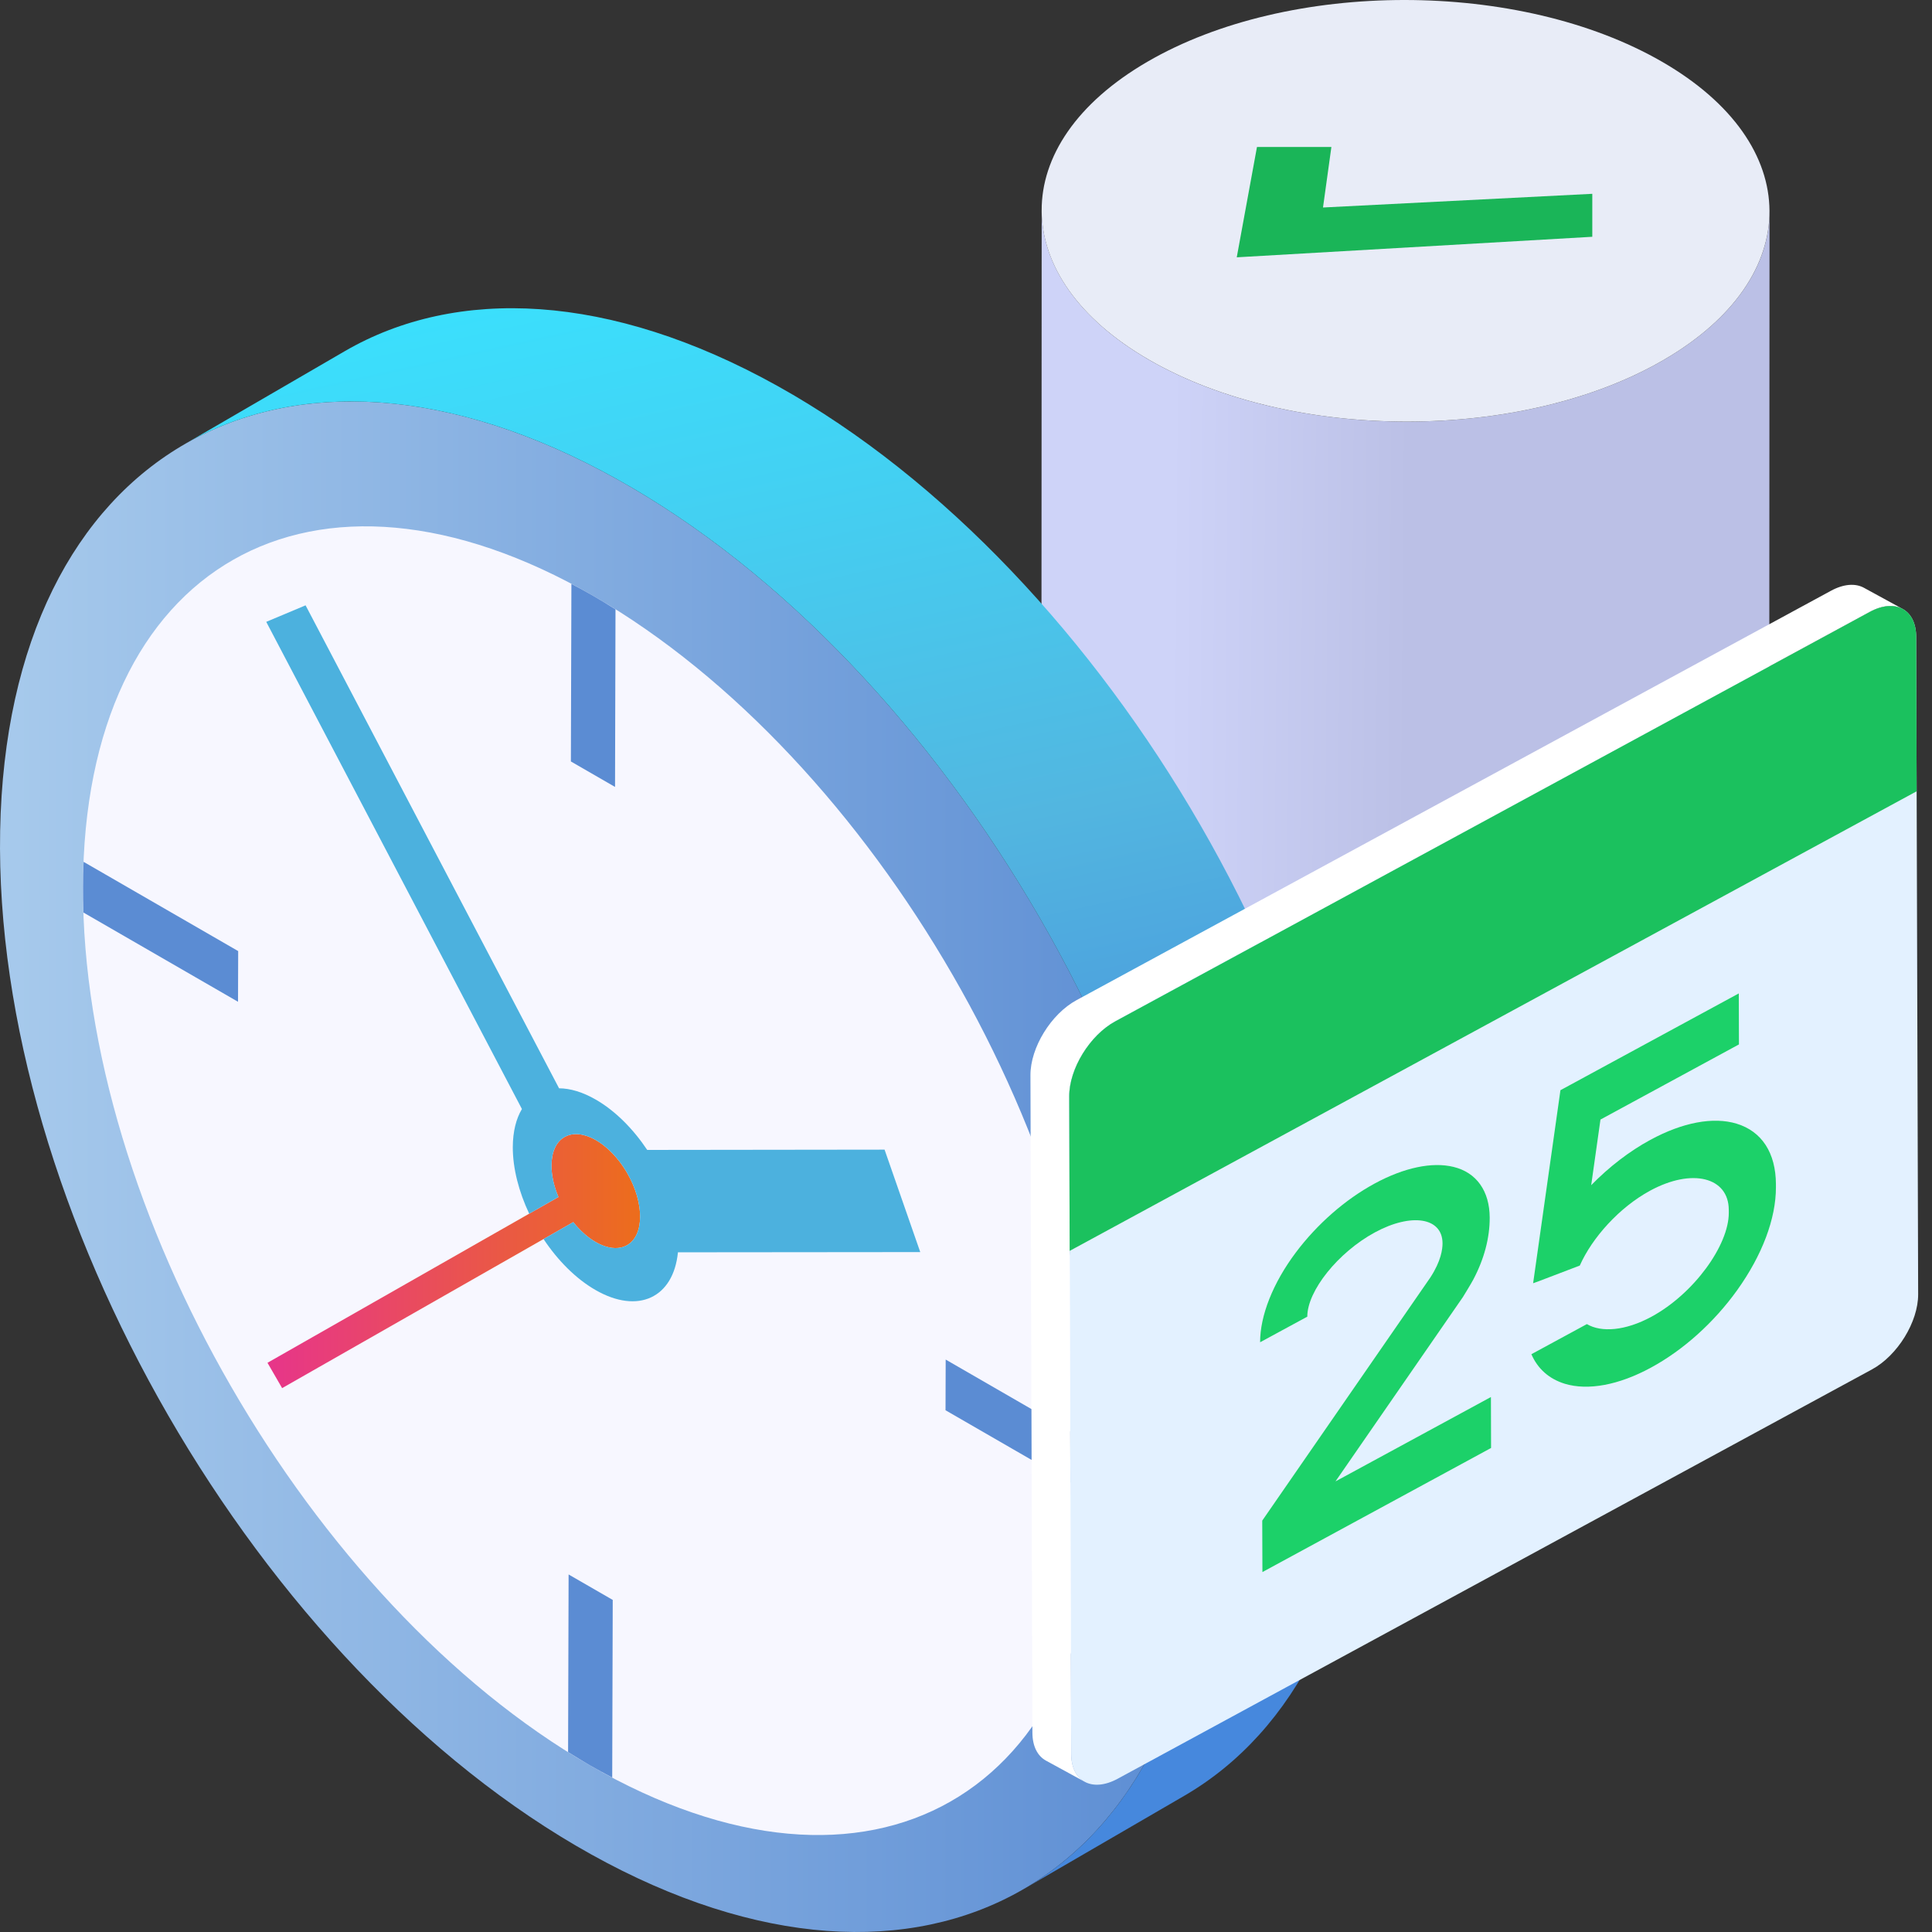 <svg width="120" height="120" viewBox="0 0 120 120" fill="none" xmlns="http://www.w3.org/2000/svg">
<rect x="0" y="0" width="120" height="120" fill="#333333" stroke="none"/>
<g clip-path="url(#clip0_885_1629)">
<path d="M71.355 60.224C66.899 57.652 64.669 54.274 64.682 50.901L64.701 13.027C64.693 16.401 66.916 19.777 71.371 22.352C80.23 27.465 94.54 27.465 103.337 22.356C107.71 19.812 109.899 16.49 109.908 13.16L109.889 51.034C109.879 54.362 107.69 57.683 103.319 60.225C94.523 65.341 80.209 65.341 71.355 60.224Z" fill="url(#paint0_linear_885_1629)"/>
<path d="M71.371 22.35C62.518 17.24 62.469 8.946 71.266 3.836C80.063 -1.279 94.38 -1.279 103.234 3.836C112.09 8.946 112.136 17.24 103.336 22.355C94.54 27.464 80.229 27.464 71.371 22.35Z" fill="#E8ECF7"/>
<path d="M98.9 12.038L82.174 12.888L82.695 9.129H78.073L76.817 15.982L98.9 14.707V12.038Z" fill="#1AB558"/>
<path d="M38.317 29.758C58.996 41.263 75.46 69.781 75.021 93.335C74.578 116.888 57.396 126.685 36.718 115.178C16.033 103.668 -0.431 75.15 0.009 51.598C0.452 28.044 17.632 18.248 38.317 29.758Z" fill="url(#paint1_linear_885_1629)"/>
<path d="M48.284 23.968C37.875 18.176 28.353 17.78 21.406 21.817L11.438 27.607C18.386 23.57 27.908 23.966 38.317 29.759C58.996 41.264 75.46 69.783 75.021 93.337C74.799 105.038 70.45 113.345 63.59 117.33L73.557 111.54C80.416 107.553 84.765 99.248 84.986 87.547C85.425 63.993 68.962 35.473 48.284 23.968Z" fill="url(#paint2_linear_885_1629)"/>
<path d="M36.86 37.015C54.291 47.08 68.426 71.553 68.367 91.582C68.311 111.611 54.084 119.717 36.653 109.656C19.225 99.593 5.096 75.113 5.154 55.085C5.21 35.056 19.429 26.952 36.86 37.015Z" fill="#F7F7FF"/>
<path d="M38.961 72.871C38.633 72.302 38.243 71.815 37.827 71.428C37.565 71.181 37.29 70.976 37.016 70.818C36.757 70.669 36.496 70.562 36.246 70.501C35.816 70.394 35.409 70.428 35.067 70.622C34.529 70.925 34.259 71.576 34.254 72.383C34.25 72.978 34.395 73.659 34.686 74.349L32.868 75.385L16.614 84.645L17.523 86.219L33.761 76.96L35.607 75.908C36.034 76.445 36.515 76.866 36.998 77.144C37.547 77.462 38.098 77.591 38.571 77.485C38.703 77.456 38.828 77.409 38.945 77.342C40.027 76.731 40.027 74.72 38.961 72.871Z" fill="url(#paint3_linear_885_1629)"/>
<path d="M54.942 71.406L40.2 71.424C39.324 70.115 38.217 68.997 37.012 68.302C36.189 67.827 35.414 67.6 34.725 67.597L18.98 37.598L16.537 38.624L32.418 68.883C32.059 69.482 31.856 70.277 31.851 71.243C31.847 72.573 32.227 74.022 32.869 75.384L34.686 74.348C34.396 73.659 34.251 72.977 34.255 72.382C34.259 71.575 34.529 70.924 35.067 70.622C35.409 70.428 35.817 70.393 36.246 70.501C36.497 70.561 36.757 70.668 37.016 70.817C37.29 70.976 37.565 71.181 37.827 71.427C38.243 71.814 38.633 72.302 38.961 72.87C40.027 74.719 40.027 76.73 38.945 77.342C38.828 77.408 38.703 77.455 38.571 77.484C38.098 77.59 37.547 77.461 36.998 77.144C36.515 76.865 36.035 76.444 35.608 75.907L33.761 76.96C34.639 78.283 35.759 79.416 36.977 80.119C39.635 81.653 41.828 80.602 42.108 77.783L57.158 77.769L54.942 71.406Z" fill="#4CB1DE"/>
<path d="M68.339 89.987C68.354 90.516 68.371 91.053 68.368 91.581C68.368 92.108 68.349 92.625 68.331 93.136L58.728 87.593L58.738 84.445L68.339 89.987Z" fill="#5B8CD3"/>
<path d="M14.794 59.074L14.784 62.222L5.184 56.68C5.164 56.146 5.152 55.612 5.156 55.086C5.156 54.559 5.168 54.037 5.193 53.531L14.794 59.074Z" fill="#5B8CD3"/>
<path d="M38.058 99.374L38.026 110.407C37.572 110.165 37.114 109.921 36.654 109.657C36.197 109.391 35.743 109.109 35.285 108.825L35.317 97.793L38.058 99.374Z" fill="#5B8CD3"/>
<path d="M36.861 37.016C37.32 37.281 37.777 37.559 38.23 37.848L38.201 48.878L35.459 47.296L35.491 36.266C35.949 36.503 36.402 36.752 36.861 37.016Z" fill="#5B8CD3"/>
<path d="M116.129 38.011C117.715 37.151 119.011 37.838 119.018 39.553L119.14 80.391C119.146 82.105 117.857 84.196 116.27 85.057L69.419 110.482C67.83 111.343 66.54 110.651 66.534 108.938L66.411 68.1C66.406 66.386 67.689 64.298 69.276 63.436L116.129 38.011Z" fill="#E3F1FF"/>
<path d="M115.77 36.507C115.246 36.221 114.52 36.261 113.72 36.696L66.868 62.12C65.281 62.98 63.998 65.069 64.003 66.782L64.125 107.621C64.128 108.472 64.449 109.072 64.965 109.354L67.372 110.668C66.857 110.386 66.536 109.788 66.534 108.936L66.411 68.098C66.406 66.384 67.689 64.296 69.275 63.434L116.129 38.01C116.927 37.576 117.654 37.535 118.178 37.823L115.77 36.507Z" fill="white"/>
<path d="M107.863 69.793C109.431 70.27 110.298 71.605 110.306 73.555V73.65L110.306 73.741C110.311 75.69 109.455 77.961 107.896 80.139C106.453 82.148 104.553 83.856 102.547 84.944C100.548 86.03 98.642 86.386 97.192 85.948C96.215 85.646 95.507 85.016 95.117 84.112L98.564 82.242C99.458 82.77 100.949 82.668 102.58 81.782C105.206 80.357 107.383 77.344 107.378 75.33V75.239L107.377 75.143C107.371 73.129 105.117 72.53 102.491 73.955C100.573 74.996 98.893 76.876 98.124 78.606L95.645 79.552L95.525 79.598L95.225 79.704L96.922 67.714L97.552 67.373L99.898 66.099L108 61.703L108.009 64.871L99.408 69.538L98.832 73.614C99.949 72.473 101.204 71.505 102.505 70.8C104.511 69.711 106.415 69.353 107.863 69.793Z" fill="#1CD169"/>
<path d="M90.865 80.561L82.949 92.012L92.604 86.772L92.613 89.936L78.411 97.644L78.4 94.449L88.839 79.35C89.513 78.317 89.598 77.585 89.598 77.223C89.594 75.621 87.668 75.314 85.392 76.549C83.111 77.787 81.194 80.179 81.199 81.78L78.268 83.37C78.264 81.713 79.07 79.68 80.489 77.79C81.812 76.03 83.549 74.505 85.382 73.511C87.212 72.519 88.953 72.155 90.279 72.478C91.706 72.824 92.523 73.976 92.528 75.633C92.532 76.892 92.184 78.2 91.506 79.481C91.401 79.687 90.892 80.518 90.865 80.561Z" fill="#1CD169"/>
<path d="M119.018 39.553C119.011 37.838 117.715 37.151 116.129 38.011L69.276 63.436C67.689 64.298 66.406 66.386 66.411 68.1L66.439 77.695L119.046 49.149L119.018 39.553Z" fill="#1BC15E"/>
</g>
<defs>
<linearGradient id="paint0_linear_885_1629" x1="94.476" y1="38.579" x2="59.949" y2="38.312" gradientUnits="userSpaceOnUse">
<stop offset="0.188" stop-color="#BBC0E6"/>
<stop offset="0.202" stop-color="#BBC0E6"/>
<stop offset="0.632" stop-color="#CED3F8"/>
</linearGradient>
<linearGradient id="paint1_linear_885_1629" x1="-3.76741e-05" y1="72.467" x2="75.03" y2="72.467" gradientUnits="userSpaceOnUse">
<stop stop-color="#A7CAEC"/>
<stop offset="1" stop-color="#5B8CD3"/>
</linearGradient>
<linearGradient id="paint2_linear_885_1629" x1="37.879" y1="7.401" x2="63.18" y2="121.595" gradientUnits="userSpaceOnUse">
<stop offset="0.048" stop-color="#39E3FF"/>
<stop offset="0.215" stop-color="#43D0F2"/>
<stop offset="0.409" stop-color="#52B6E0"/>
<stop offset="0.517" stop-color="#4DA3DE"/>
<stop offset="0.648" stop-color="#4688DD"/>
</linearGradient>
<linearGradient id="paint3_linear_885_1629" x1="16.614" y1="78.33" x2="39.759" y2="78.33" gradientUnits="userSpaceOnUse">
<stop stop-color="#E7358A"/>
<stop offset="1" stop-color="#EC6D1C"/>
</linearGradient>
<clipPath id="clip0_885_1629">
<rect width="120" height="120" fill="white"/>
</clipPath>
</defs>
</svg>
